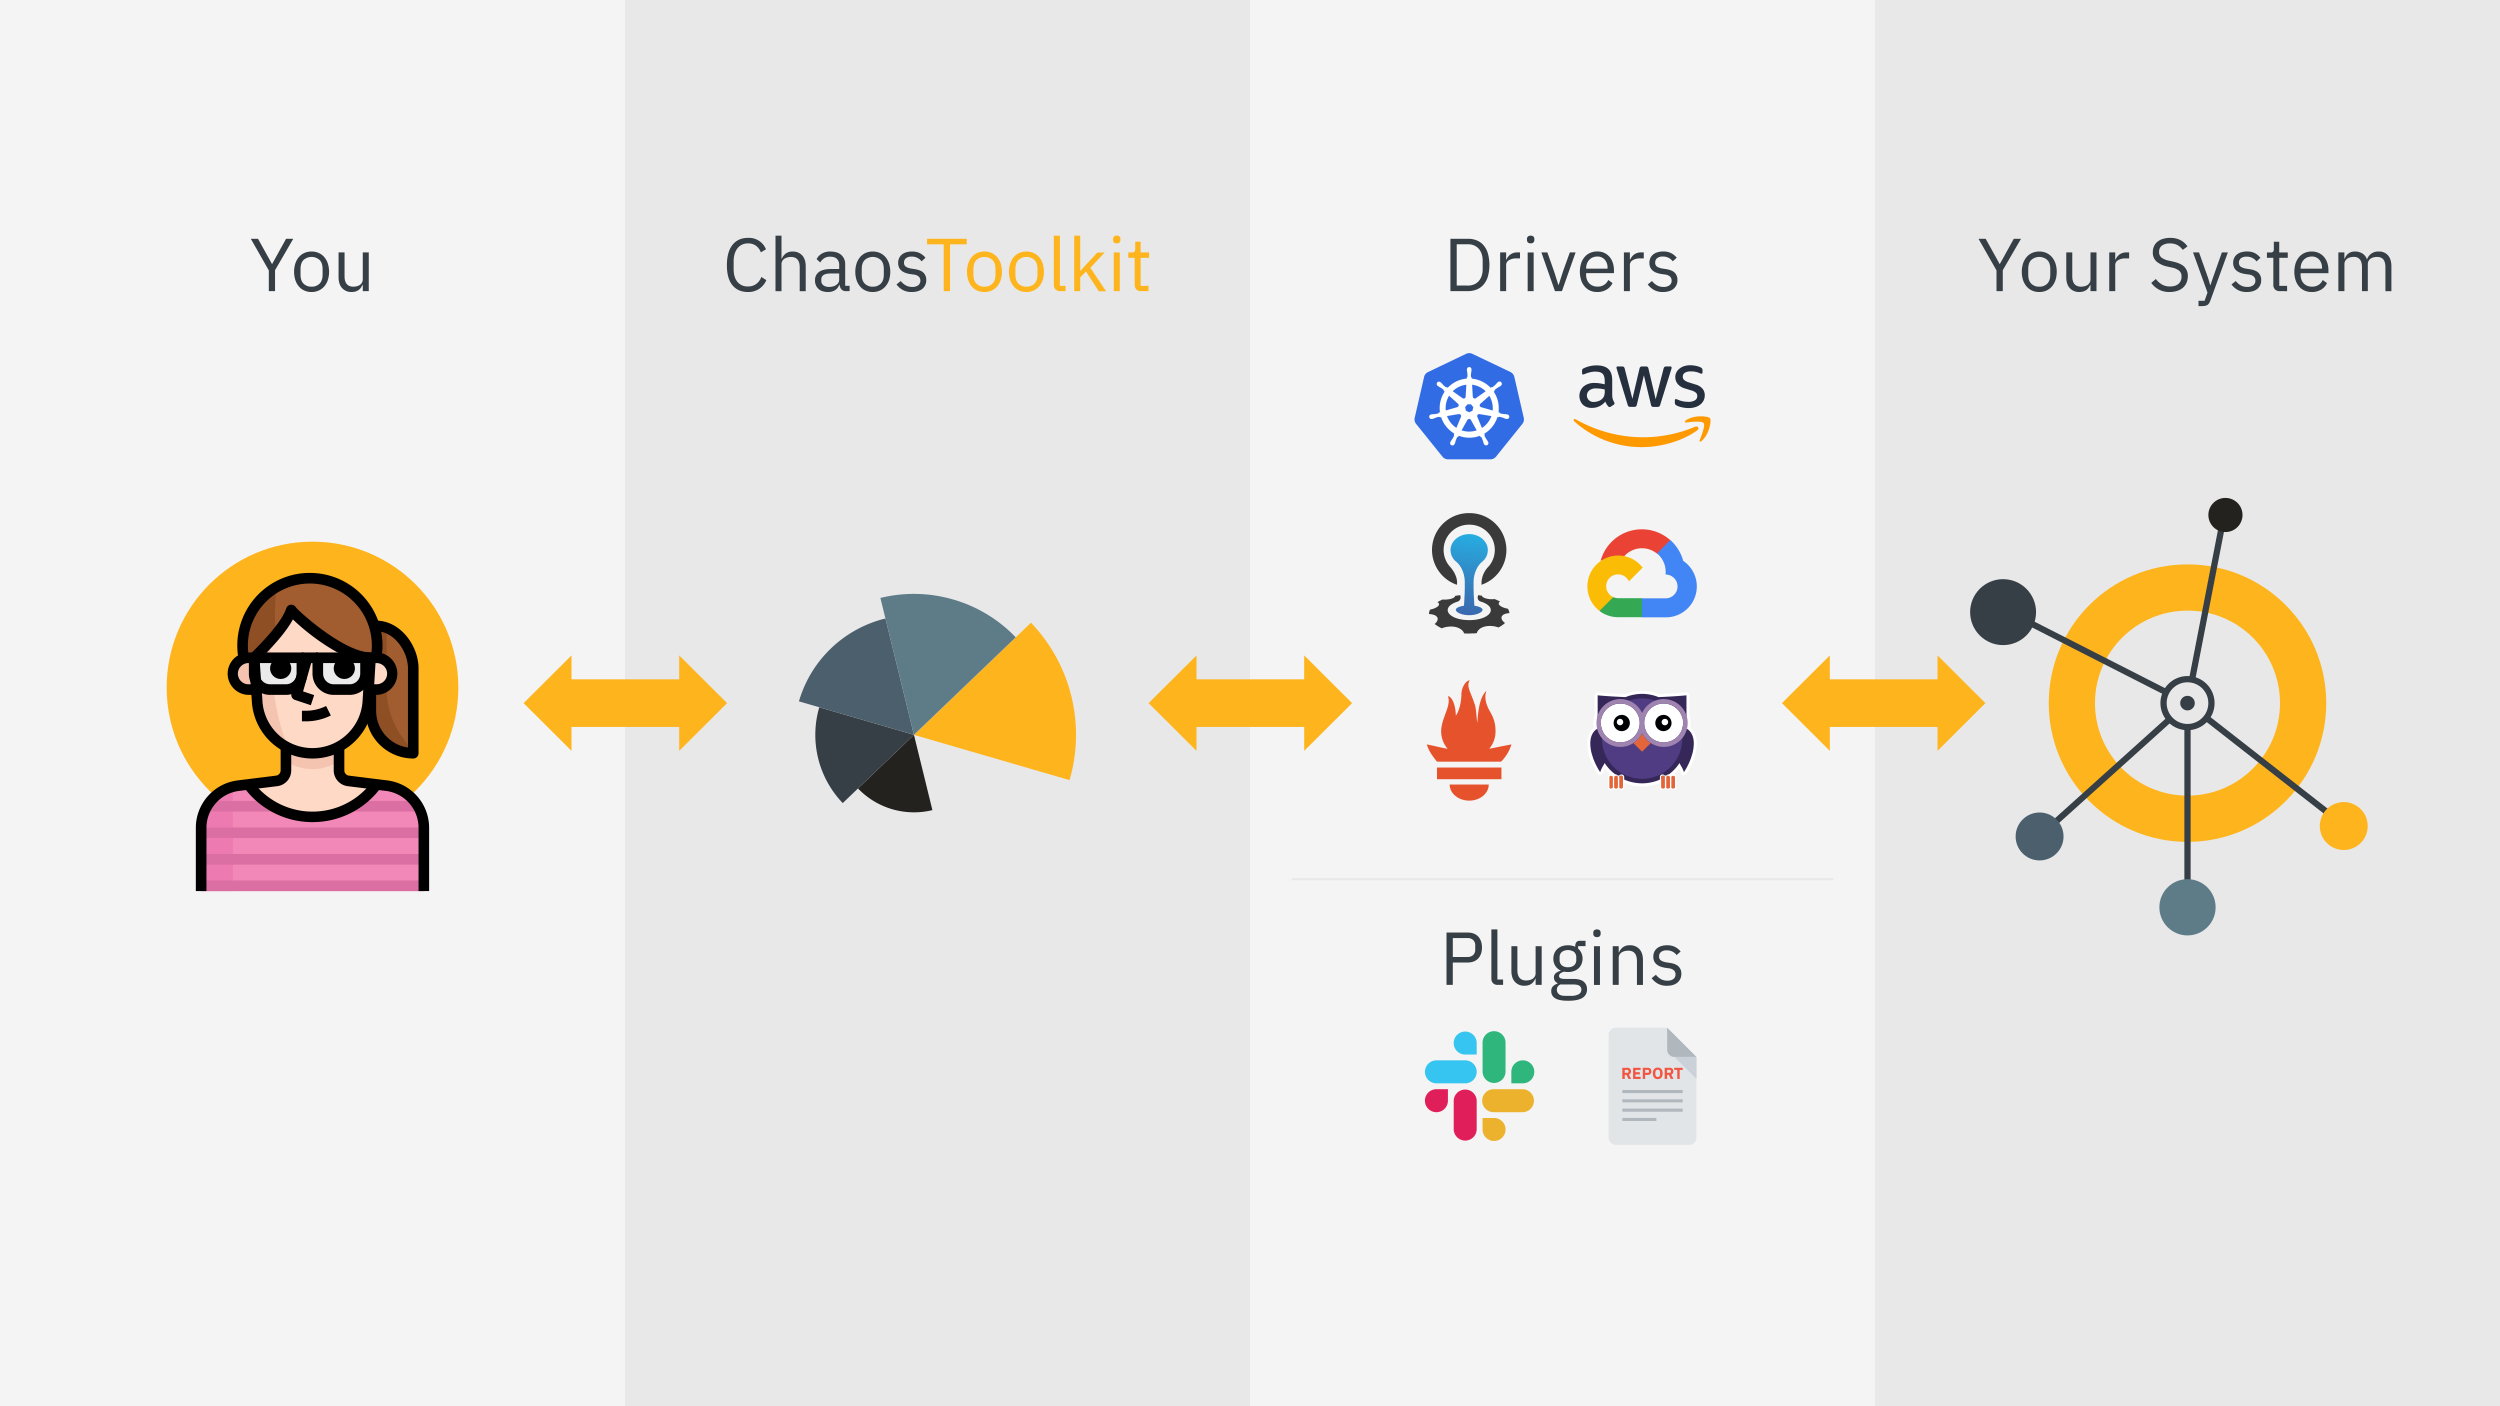 <svg id="Calque_1" data-name="Calque 1" xmlns="http://www.w3.org/2000/svg" viewBox="0 0 1920 1080"><rect x="0" y="0" width="1920" height="1080" fill="#333333" stroke="none"/><defs><linearGradient id="linear-gradient" x1="434.74" y1="912.75" x2="438.7" y2="912.75" gradientTransform="matrix(-23.3 0 0 23.3 11302.75 -20829.7)" gradientUnits="userSpaceOnUse"><stop offset="0" stop-color="#4ab4e4"/><stop offset=".04" stop-color="#43b3e4"/><stop offset=".11" stop-color="#2fb1e3"/><stop offset=".13" stop-color="#26b0e3"/><stop offset=".48" stop-color="#3189c6"/><stop offset=".81" stop-color="#3a69af"/><stop offset="1" stop-color="#3d5da6"/></linearGradient><clipPath id="clip-path"><path d="M1114 422.45a11.53 11.53 0 004.49 9.06c3.45 2.81 6.28 8.51 6.45 14.72.18 6.89-.29 14.87-.58 18.93-3.69.52-6.29 1.76-6.29 3.19 0 1.92 4.6 4.13 10.27 4.13s10.26-2.21 10.26-4.13c0-1.43-2.59-2.67-6.29-3.19-.29-4.06-.76-12-.58-18.93.17-6.21 3-11.91 6.45-14.72a11.5 11.5 0 004.49-9.06c-.06-6.8-6.48-12.27-14.33-12.27s-14.34 5.47-14.34 12.27" fill="none"/></clipPath><style>.cls-10{fill:none}.cls-2{fill:#f4f4f4}.cls-3{fill:#e8e8e8}.cls-4{fill:#feb41c}.cls-5{fill:#5e7c88}.cls-6{fill:#4b5f6d}.cls-7{fill:#363f45}.cls-8{fill:#24221f}.cls-10{stroke-miterlimit:10;stroke:#363f45;stroke-width:4.8px}.cls-13{fill:#db6ea2}.cls-14{fill:#a15d30}.cls-15{fill:#8f4f24}.cls-16{fill:#fedac6}.cls-17{fill:#f5c4b0}.cls-18{fill:#ebebeb}.cls-26{fill:#fff}.cls-23{fill:#3a3a3a}.cls-27{fill:#362759}.cls-29{fill:#e36539}.cls-30{fill:#000105}.cls-32{fill:#e6522c}.cls-38{fill:#e01e5a}.cls-39{fill:#36c5f0}.cls-40{fill:#2eb67d}.cls-41{fill:#ecb22e}.cls-43{fill:#b0b7bd}.cls-45{fill:#f15642}</style></defs><path class="cls-2" d="M0 0h480v1080H0z"/><path class="cls-3" d="M480 0h480v1080H480zM1440 0h480v1080h-480z"/><path class="cls-2" d="M960 0h480v1080H960z"/><path class="cls-4" d="M791.79 478.24a124.39 124.39 0 0129.62 120.88l-119.49-34.76z"/><path class="cls-5" d="M732.15 460.45a107.69 107.69 0 0147.92 29l-78.15 74.89-25.78-105.11a107.77 107.77 0 0156.01 1.22z"/><path class="cls-6" d="M680 475l21.9 89.35-88.32-25.7A91.91 91.91 0 01680 475z"/><path class="cls-7" d="M629.19 543.19l72.73 21.17-54.69 52.4a75.65 75.65 0 01-18.04-73.57z"/><path class="cls-8" d="M701.92 564.36l14.17 57.81a59.6 59.6 0 01-57.15-16.63z"/><circle class="cls-4" cx="240" cy="528" r="112"/><circle cx="1680" cy="540" r="88.8" stroke-miterlimit="10" stroke="#feb41c" stroke-width="35.52" fill="none"/><circle class="cls-10" cx="1680" cy="540" r="18.4"/><circle class="cls-7" cx="1680" cy="540" r="5.6"/><path class="cls-10" d="M1680 559.2V676M1695.13 551.82l92.04 71.91M1683.66 521.15l22.29-114.65M1665.73 552.85l-86.8 78.15M1662.89 531.28l-104.07-53.02"/><circle class="cls-4" cx="1800" cy="634.4" r="18.4"/><circle class="cls-5" cx="1680" cy="696.8" r="21.6"/><circle class="cls-6" cx="1566.4" cy="642.4" r="18.4"/><circle class="cls-7" cx="1538.37" cy="470.12" r="25.32"/><circle class="cls-8" cx="1709.14" cy="395.51" r="13.11"/><path class="cls-4" d="M1524.8 540l-36.78-36.65v18.39h-82.7v-18.39L1368.54 540l36.78 36.65v-18.39h82.7v18.39L1524.8 540zM1038.4 540l-36.78-36.65v18.39h-82.7v-18.39L882.14 540l36.78 36.65v-18.39h82.7v18.39L1038.4 540zM558.4 540l-36.78-36.65v18.39h-82.7v-18.39L402.14 540l36.78 36.65v-18.39h82.7v18.39L558.4 540z"/><path class="cls-7" d="M574.45 224.27q-7.66 0-11.93-5.21t-4.26-15.35q0-10.14 4.26-15.58t11.93-5.44a14.05 14.05 0 0113.82 8.75l-3.92 2.36a11.13 11.13 0 00-3.68-5 10 10 0 00-6.22-1.87 10.5 10.5 0 00-4.64 1 9.68 9.68 0 00-3.46 2.8 13.18 13.18 0 00-2.16 4.34 19.62 19.62 0 00-.75 5.63v6q0 6.24 2.88 9.76a9.88 9.88 0 008.13 3.53 10.27 10.27 0 006.45-2 11.44 11.44 0 003.8-5.27l3.86 2.42a15.47 15.47 0 01-5.47 6.68 15 15 0 01-8.64 2.45zM595.58 181h4.61v17.68h.23a9.75 9.75 0 013.08-4 8.73 8.73 0 015.33-1.48 9.36 9.36 0 017.29 3c1.78 2 2.68 4.78 2.68 8.39v19.06h-4.61v-18.3q0-8-6.74-8a10.42 10.42 0 00-2.68.34 8.08 8.08 0 00-2.33 1 5.2 5.2 0 00-1.64 1.76 5 5 0 00-.61 2.52v20.66h-4.61zM649.9 223.58a4.51 4.51 0 01-3.71-1.38 6.94 6.94 0 01-1.42-3.46h-.28a7.69 7.69 0 01-3.23 4.15 10 10 0 01-5.36 1.38c-3.14 0-5.59-.8-7.34-2.42a8.48 8.48 0 01-2.62-6.56 7.49 7.49 0 013.08-6.45c2.06-1.5 5.25-2.25 9.59-2.25h5.88v-2.94a6.45 6.45 0 00-1.73-4.84q-1.72-1.67-5.3-1.67a8 8 0 00-4.52 1.21 10 10 0 00-3 3.23l-2.79-2.58a10.44 10.44 0 013.86-4.12 12.15 12.15 0 016.68-1.7q5.41 0 8.41 2.64a9.29 9.29 0 013 7.36v16.32h3.4v4.09zm-13.25-3.22a11.64 11.64 0 003.17-.41 7.78 7.78 0 002.48-1.15 5.6 5.6 0 001.61-1.73 4.15 4.15 0 00.58-2.13V210h-6.11q-4 0-5.79 1.16a3.72 3.72 0 00-1.81 3.34v1.21a4 4 0 001.58 3.4 7 7 0 004.29 1.25zM670.29 224.27a13.36 13.36 0 01-5.47-1.09 11.83 11.83 0 01-4.23-3.14 14.59 14.59 0 01-2.74-4.9 21.42 21.42 0 010-12.81 14.64 14.64 0 012.74-4.93 11.83 11.83 0 014.23-3.14 13.36 13.36 0 015.47-1.09 13.15 13.15 0 015.44 1.09 12.13 12.13 0 014.27 3.14 14.51 14.51 0 012.76 4.93 21.42 21.42 0 010 12.81A14.46 14.46 0 01680 220a12.13 12.13 0 01-4.24 3.14 13.15 13.15 0 01-5.47 1.13zm0-4.09a8.37 8.37 0 006.11-2.3q2.36-2.31 2.36-7v-4.26q0-4.72-2.36-7a9.25 9.25 0 00-12.21 0q-2.37 2.31-2.37 7v4.26q0 4.72 2.37 7a8.33 8.33 0 006.1 2.3zM700.24 224.27a14 14 0 01-6.94-1.58 15.92 15.92 0 01-4.81-4.24l3.29-2.64a12.78 12.78 0 003.86 3.36 10 10 0 005 1.19 7.38 7.38 0 004.58-1.27 4.61 4.61 0 00.52-6.54 6.93 6.93 0 00-4.06-1.7l-2.37-.34a19.78 19.78 0 01-3.8-.9 10.48 10.48 0 01-3-1.61 6.87 6.87 0 01-2-2.51 8.12 8.12 0 01-.72-3.57 8.57 8.57 0 01.81-3.83 7.78 7.78 0 012.22-2.73 9.55 9.55 0 013.37-1.64 15.29 15.29 0 014.2-.55 13.06 13.06 0 016.08 1.27 13.54 13.54 0 014.29 3.51l-3 2.76a9.13 9.13 0 00-7.66-3.63 6.62 6.62 0 00-4.35 1.24 4.18 4.18 0 00-1.47 3.37 3.53 3.53 0 001.47 3.17 11.07 11.07 0 004.23 1.44l2.3.35q5 .75 7 2.85a7.5 7.5 0 012.08 5.5 8.42 8.42 0 01-2.94 6.8q-3.05 2.47-8.18 2.47z"/><path class="cls-4" d="M729.62 187.64v35.94h-4.84v-35.94H712v-4.26h30.42v4.26zM756.06 224.27a13.36 13.36 0 01-5.47-1.09 11.87 11.87 0 01-4.24-3.14 14.75 14.75 0 01-2.73-4.9 21.42 21.42 0 010-12.81 14.8 14.8 0 012.73-4.93 11.87 11.87 0 014.24-3.14 13.36 13.36 0 015.47-1.09 13.15 13.15 0 015.44 1.09 12.22 12.22 0 014.24 3.14 14.51 14.51 0 012.76 4.93 21.42 21.42 0 010 12.81 14.46 14.46 0 01-2.76 4.9 12.22 12.22 0 01-4.24 3.14 13.15 13.15 0 01-5.44 1.09zm0-4.09a8.35 8.35 0 006.1-2.3q2.37-2.31 2.37-7v-4.26q0-4.72-2.37-7a9.25 9.25 0 00-12.21 0q-2.36 2.31-2.36 7v4.26q0 4.72 2.36 7a8.37 8.37 0 006.11 2.3zM788.31 224.27a13.39 13.39 0 01-5.47-1.09 11.83 11.83 0 01-4.23-3.14 14.94 14.94 0 01-2.74-4.9 21.42 21.42 0 010-12.81 15 15 0 012.74-4.93 11.83 11.83 0 014.23-3.14 13.39 13.39 0 015.47-1.09 13.2 13.2 0 015.45 1.09 12.19 12.19 0 014.24 3.14 14.7 14.7 0 012.77 4.93 21.42 21.42 0 010 12.81A14.65 14.65 0 01798 220a12.19 12.19 0 01-4.23 3.14 13.2 13.2 0 01-5.46 1.13zm0-4.09a8.35 8.35 0 006.11-2.3q2.36-2.31 2.36-7v-4.26q0-4.72-2.36-7a9.25 9.25 0 00-12.21 0c-1.58 1.54-2.36 3.88-2.36 7v4.26c0 3.15.78 5.49 2.36 7a8.35 8.35 0 006.1 2.3zM814.23 223.58a4.7 4.7 0 01-3.65-1.35 4.87 4.87 0 01-1.24-3.43V181H814v38.53h4.37v4.09zM825 181h4.6v27h.23l4.55-5.07 8.41-9h5.59l-11 11.75 12.1 18h-5.58l-9.85-15.15-4.44 4.47v10.6H825zM857.66 186.89a2.84 2.84 0 01-2.16-.72 2.65 2.65 0 01-.66-1.87v-.75a2.65 2.65 0 01.66-1.87 2.84 2.84 0 012.16-.72 2.81 2.81 0 012.16.72 2.62 2.62 0 01.67 1.87v.75a2.62 2.62 0 01-.67 1.87 2.81 2.81 0 01-2.16.72zm-2.3 7H860v29.72h-4.61zM876.33 223.58a4.71 4.71 0 01-3.66-1.35 5 5 0 01-1.24-3.53V198h-4.9v-4.09h2.77a2.66 2.66 0 002-.61 3.09 3.09 0 00.55-2.1v-5.53H876v8.24h6.51V198H876v21.54h6.05v4.09z"/><path class="cls-7" d="M206.45 223.58v-15.9l-13.83-24.3h5.53l10.72 19.35h.13l10.71-19.35h5.53l-14 24.13v16.07zM239.28 224.27a13.36 13.36 0 01-5.47-1.09 12 12 0 01-4.24-3.14 14.75 14.75 0 01-2.73-4.9 21.42 21.42 0 010-12.81 14.8 14.8 0 012.73-4.93 12 12 0 014.24-3.14 13.36 13.36 0 015.47-1.09 13.15 13.15 0 015.44 1.09 12.22 12.22 0 014.28 3.14 14.51 14.51 0 012.76 4.93 21.42 21.42 0 010 12.81A14.46 14.46 0 01249 220a12.22 12.22 0 01-4.24 3.14 13.15 13.15 0 01-5.48 1.13zm0-4.09a8.37 8.37 0 006.11-2.3q2.36-2.31 2.36-7v-4.26q0-4.72-2.36-7a9.27 9.27 0 00-12.22 0q-2.35 2.31-2.36 7v4.26q0 4.72 2.36 7a8.37 8.37 0 006.11 2.3zM278.62 218.8h-.23a14.43 14.43 0 01-1.12 2 7.43 7.43 0 01-1.64 1.77 7.92 7.92 0 01-2.37 1.23 10.39 10.39 0 01-3.22.45 9.46 9.46 0 01-7.32-3q-2.7-3-2.7-8.38v-19.01h4.6v18.3q0 8 6.8 8a10.42 10.42 0 002.68-.34 7.43 7.43 0 002.3-1A5.36 5.36 0 00278 217a5.17 5.17 0 00.6-2.57v-20.57h4.61v29.72h-4.61zM1113.92 183.38h13.48a17.63 17.63 0 016.79 1.26 13.82 13.82 0 015.22 3.78 17.17 17.17 0 013.31 6.27 34.13 34.13 0 010 17.57 17.13 17.13 0 01-3.31 6.28 13.69 13.69 0 01-5.22 3.77 17.44 17.44 0 01-6.79 1.27h-13.48zm13.48 35.94a12 12 0 004.55-.84 9.8 9.8 0 003.57-2.44 11.36 11.36 0 002.33-3.95 15.69 15.69 0 00.84-5.33v-6.56a15.65 15.65 0 00-.84-5.33 11.36 11.36 0 00-2.33-4 10 10 0 00-3.57-2.45 12.23 12.23 0 00-4.55-.83h-8.64v31.68zM1152.11 223.58v-29.72h4.6v5.47h.29a9 9 0 012.88-3.8 8.89 8.89 0 015.7-1.67h1.79v4.61h-2.71a10.4 10.4 0 00-5.84 1.41 4.17 4.17 0 00-2.11 3.54v20.16zM1175.55 186.89a2.81 2.81 0 01-2.16-.72 2.65 2.65 0 01-.66-1.87v-.75a2.65 2.65 0 01.66-1.87 3.6 3.6 0 014.32 0 2.65 2.65 0 01.66 1.87v.75a2.65 2.65 0 01-.66 1.87 2.81 2.81 0 01-2.16.72zm-2.3 7h4.6v29.72h-4.6zM1194.21 223.58l-10.42-29.72h4.6l5.19 14.74 3.22 10.14h.29l3.23-10.14 5.3-14.74h4.43l-10.48 29.72zM1226.7 224.27a13.3 13.3 0 01-5.5-1.09 11.85 11.85 0 01-4.2-3.18 14.35 14.35 0 01-2.7-4.9 21.85 21.85 0 010-12.81 14.4 14.4 0 012.7-4.93 11.85 11.85 0 014.21-3.14 13.3 13.3 0 015.5-1.09 12.57 12.57 0 015.35 1.09 12 12 0 014 3 13.58 13.58 0 012.56 4.57 17.85 17.85 0 01.89 5.79v2.18h-21.37v1.39a10.24 10.24 0 00.61 3.54 8.42 8.42 0 001.73 2.85 7.78 7.78 0 002.76 1.9 9.53 9.53 0 003.72.69 9 9 0 004.92-1.32 8.71 8.71 0 003.26-3.8l3.28 2.37a11.52 11.52 0 01-4.49 5 13.62 13.62 0 01-7.23 1.89zm0-27.24a8.78 8.78 0 00-3.46.66 7.87 7.87 0 00-2.68 1.86 8.77 8.77 0 00-1.75 2.83 9.66 9.66 0 00-.64 3.58v.4h16.42v-.63a9.07 9.07 0 00-2.16-6.33 7.38 7.38 0 00-5.73-2.4zM1247.15 223.58v-29.72h4.6v5.47h.29a9 9 0 012.88-3.8 8.87 8.87 0 015.7-1.67h1.79v4.61h-2.71a10.4 10.4 0 00-5.84 1.41 4.15 4.15 0 00-2.11 3.54v20.16zM1277.21 224.27a14 14 0 01-6.94-1.58 15.92 15.92 0 01-4.81-4.24l3.29-2.64a12.87 12.87 0 003.85 3.36 10.06 10.06 0 005 1.19 7.38 7.38 0 004.58-1.27 4.27 4.27 0 001.64-3.57 4.32 4.32 0 00-1.12-3 6.94 6.94 0 00-4.07-1.7l-2.36-.34a19.78 19.78 0 01-3.8-.9 10.48 10.48 0 01-3-1.61 6.87 6.87 0 01-2-2.51 8.12 8.12 0 01-.72-3.57 8.57 8.57 0 01.81-3.83 7.67 7.67 0 012.22-2.73 9.55 9.55 0 013.37-1.64 15.29 15.29 0 014.2-.55 13.09 13.09 0 016.08 1.27 13.54 13.54 0 014.29 3.51l-3.05 2.76a9.13 9.13 0 00-7.67-3.63 6.59 6.59 0 00-4.34 1.24 4.18 4.18 0 00-1.47 3.37 3.53 3.53 0 001.47 3.17 11 11 0 004.23 1.44l2.3.35q5 .75 7 2.85a7.49 7.49 0 012.07 5.5 8.41 8.41 0 01-2.93 6.8q-2.99 2.5-8.12 2.5zM1110.92 756.38v-40.2h16c3.6 0 6.38 1 8.32 3.08s2.91 4.86 2.91 8.44-1 6.38-2.91 8.43-4.72 3.09-8.32 3.09h-11.18v17.16zm4.84-21.43h11.18a6.23 6.23 0 004.46-1.49 5.58 5.58 0 001.58-4.27v-3a5.57 5.57 0 00-1.58-4.26 6.23 6.23 0 00-4.46-1.5h-11.18zM1150.26 756.38a4.7 4.7 0 01-3.65-1.35 4.89 4.89 0 01-1.24-3.43v-37.84h4.63v38.53h4.37v4.09zM1179.35 751.6h-.23a14.43 14.43 0 01-1.12 2 7.43 7.43 0 01-1.64 1.77 8 8 0 01-2.36 1.23 10.5 10.5 0 01-3.23.45 9.46 9.46 0 01-7.32-3q-2.7-3-2.7-8.39v-19h4.6V745q0 8 6.8 8a10.36 10.36 0 002.68-.34 7.43 7.43 0 002.3-1 5.25 5.25 0 001.62-1.76 5.19 5.19 0 00.6-2.57v-20.67h4.65v29.72h-4.61zM1218.81 759.69a7.3 7.3 0 01-3.6 6.75q-3.6 2.14-10.8 2.15-7 0-10-1.9a6 6 0 01-3.05-5.4 5.26 5.26 0 011.27-3.77 7.44 7.44 0 013.46-2v-.63a4.27 4.27 0 01-2.65-4.13 4.14 4.14 0 011.44-3.41 9.34 9.34 0 013.68-1.75v-.23a9.67 9.67 0 01-4.12-3.64 10.19 10.19 0 01-1.46-5.49 10.53 10.53 0 01.8-4.16 9.32 9.32 0 012.28-3.26 10.32 10.32 0 013.51-2.11 14.38 14.38 0 0110.22.4v-.52a4.88 4.88 0 01.81-2.89 3 3 0 012.65-1.14h4.44v4.09H1212v1.91a9.77 9.77 0 012.51 3.32 10.36 10.36 0 01.89 4.36 10.53 10.53 0 01-.81 4.16 9.29 9.29 0 01-2.27 3.26 10.26 10.26 0 01-3.54 2.11 13.51 13.51 0 01-4.61.75 14.07 14.07 0 01-2.88-.29 9.89 9.89 0 00-2.71 1.18 2.43 2.43 0 00-1.21 2.16 1.75 1.75 0 001.27 1.79 9.68 9.68 0 003.28.46h6.34q5.52 0 8 2.1a7.11 7.11 0 012.55 5.77zm-4.32.32a3.43 3.43 0 00-1.36-2.85c-.9-.71-2.5-1.07-4.81-1.07h-9.9a4.21 4.21 0 00-2.77 4 4.44 4.44 0 001.47 3.35q1.47 1.38 5 1.38h4.27a12.21 12.21 0 006-1.21 3.93 3.93 0 002.1-3.61zm-10.31-17.17a7.14 7.14 0 004.66-1.41 5.31 5.31 0 001.73-4.37v-1.62a5.31 5.31 0 00-1.73-4.37 8.37 8.37 0 00-9.33 0 5.34 5.34 0 00-1.73 4.37v1.62a5.34 5.34 0 001.73 4.37 7.17 7.17 0 004.67 1.41zM1226.47 719.69a2.81 2.81 0 01-2.16-.72 2.65 2.65 0 01-.66-1.87v-.75a2.65 2.65 0 01.66-1.87 3.6 3.6 0 014.32 0 2.65 2.65 0 01.66 1.87v.75a2.65 2.65 0 01-.66 1.87 2.81 2.81 0 01-2.16.72zm-2.3 7h4.6v29.72h-4.6zM1238.57 756.38v-29.72h4.6v4.78h.23a9.69 9.69 0 013.09-4 8.66 8.66 0 015.32-1.48 9.36 9.36 0 017.29 3c1.78 2 2.68 4.78 2.68 8.39v19.06h-4.61v-18.3q0-8-6.74-8a10.42 10.42 0 00-2.68.34 8.08 8.08 0 00-2.33 1 5.2 5.2 0 00-1.64 1.76 5.07 5.07 0 00-.61 2.51v20.67zM1280.21 757.07a14 14 0 01-6.94-1.58 15.8 15.8 0 01-4.81-4.24l3.28-2.65a12.8 12.8 0 003.86 3.37 10 10 0 005 1.19 7.35 7.35 0 004.57-1.27 4.59 4.59 0 00.52-6.54 6.9 6.9 0 00-4.06-1.7l-2.36-.34a19.78 19.78 0 01-3.8-.9 10.48 10.48 0 01-3-1.61 6.87 6.87 0 01-2-2.51 8.12 8.12 0 01-.72-3.57 8.57 8.57 0 01.81-3.83 7.65 7.65 0 012.21-2.73 9.63 9.63 0 013.37-1.64 15.41 15.41 0 014.21-.55 13 13 0 016.07 1.27 13.47 13.47 0 014.3 3.51l-3.06 2.76a9.12 9.12 0 00-2.88-2.5 9.24 9.24 0 00-4.78-1.13 6.64 6.64 0 00-4.35 1.24 4.18 4.18 0 00-1.47 3.37 3.53 3.53 0 001.47 3.17 11.06 11.06 0 004.24 1.44l2.3.35q5 .75 7 2.85a7.49 7.49 0 012.07 5.5 8.43 8.43 0 01-2.94 6.8q-2.98 2.48-8.11 2.47zM1533.32 223.58v-15.9l-13.82-24.3h5.5l10.71 19.35h.18l10.71-19.35h5.53l-14 24.13v16.07zM1566.16 224.27a13.41 13.41 0 01-5.48-1.09 11.83 11.83 0 01-4.23-3.14 14.94 14.94 0 01-2.74-4.9 21.42 21.42 0 010-12.81 15 15 0 012.74-4.93 11.83 11.83 0 014.23-3.14 13.41 13.41 0 015.48-1.09 13.18 13.18 0 015.44 1.09 12.19 12.19 0 014.23 3.14 14.7 14.7 0 012.77 4.93 21.42 21.42 0 010 12.81 14.65 14.65 0 01-2.77 4.9 12.19 12.19 0 01-4.23 3.14 13.18 13.18 0 01-5.44 1.09zm0-4.09a8.35 8.35 0 006.1-2.3q2.35-2.31 2.36-7v-4.26q0-4.72-2.36-7a9.25 9.25 0 00-12.21 0c-1.58 1.54-2.36 3.88-2.36 7v4.26c0 3.15.78 5.49 2.36 7a8.35 8.35 0 006.11 2.3zM1605.5 218.8h-.23a14.51 14.51 0 01-1.13 2 7.43 7.43 0 01-1.64 1.77 7.86 7.86 0 01-2.36 1.23 10.46 10.46 0 01-3.23.45 9.42 9.42 0 01-7.31-3q-2.71-3-2.71-8.38v-19.01h4.61v18.3q0 8 6.8 8a10.29 10.29 0 002.67-.34 7.38 7.38 0 002.31-1 5.22 5.22 0 001.61-1.76 5.17 5.17 0 00.61-2.57v-20.63h4.6v29.72h-4.6zM1619.9 223.58v-29.72h4.6v5.47h.29a9 9 0 012.88-3.8 8.87 8.87 0 015.7-1.67h1.79v4.61h-2.71a10.4 10.4 0 00-5.84 1.41 4.15 4.15 0 00-2.11 3.54v20.16zM1666.38 224.27a17.26 17.26 0 01-8.35-1.87 17.76 17.76 0 01-5.88-5.15l3.57-3a15.67 15.67 0 004.73 4.29 12.14 12.14 0 006.1 1.47q4.32 0 6.6-2.07a7.16 7.16 0 002.27-5.53 5.68 5.68 0 00-1.73-4.44 13 13 0 00-5.7-2.48l-3.28-.74a19.22 19.22 0 01-8.44-3.83 9.13 9.13 0 01-2.91-7.23 11 11 0 011-4.73 9.36 9.36 0 012.74-3.45 12.36 12.36 0 014.2-2.1 19 19 0 015.39-.72 16.82 16.82 0 017.8 1.67 15 15 0 015.5 4.89l-3.63 2.65a12.66 12.66 0 00-4-3.63 11.88 11.88 0 00-5.87-1.32 10 10 0 00-6.08 1.64 5.73 5.73 0 00-2.22 4.92 5.19 5.19 0 001.87 4.35 14.54 14.54 0 005.68 2.34l3.28.74c4 .89 6.82 2.23 8.58 4a9.82 9.82 0 012.65 7.2 12.82 12.82 0 01-1 5 10.23 10.23 0 01-2.73 3.8 12.72 12.72 0 01-4.35 2.42 18.25 18.25 0 01-5.79.91zM1706.41 193.86h4.59l-13.31 36.63a16.27 16.27 0 01-1 2.22 4.25 4.25 0 01-1.27 1.41 4.89 4.89 0 01-1.87.75 14.16 14.16 0 01-2.74.23h-2.36V231h4.67l2.24-6.32-11.11-30.83h4.6l7.15 20.18 1.38 4.83h.29l1.61-4.83zM1725.53 224.27a14 14 0 01-6.94-1.58 15.8 15.8 0 01-4.81-4.24l3.28-2.64a13 13 0 003.86 3.36 10.06 10.06 0 005 1.19 7.38 7.38 0 004.58-1.27 4.27 4.27 0 001.64-3.57 4.32 4.32 0 00-1.12-3 6.94 6.94 0 00-4.07-1.7l-2.36-.34a19.78 19.78 0 01-3.8-.9 10.48 10.48 0 01-3-1.61 6.87 6.87 0 01-2-2.51 8.12 8.12 0 01-.72-3.57 8.57 8.57 0 01.81-3.83 7.57 7.57 0 012.22-2.73 9.58 9.58 0 013.36-1.64 15.41 15.41 0 014.21-.55 13.09 13.09 0 016.08 1.27A13.54 13.54 0 011736 198l-3 2.76a9.17 9.17 0 00-7.67-3.63 6.59 6.59 0 00-4.34 1.24 4.18 4.18 0 00-1.47 3.37 3.53 3.53 0 001.47 3.17 11 11 0 004.23 1.44l2.3.35q5 .75 7 2.85a7.49 7.49 0 012.07 5.5 8.44 8.44 0 01-2.93 6.8q-3 2.42-8.13 2.42zM1750.82 223.58a4.73 4.73 0 01-3.66-1.35 5 5 0 01-1.24-3.53V198H1741v-4.09h2.76a2.7 2.7 0 002-.61 3.15 3.15 0 00.54-2.1v-5.53h4.15v8.24h6.55V198h-6.51v21.54h6v4.09zM1775.41 224.27a13.34 13.34 0 01-5.5-1.09 11.9 11.9 0 01-4.2-3.14 14.37 14.37 0 01-2.71-4.9 22.07 22.07 0 010-12.81 14.42 14.42 0 012.71-4.93 11.9 11.9 0 014.2-3.14 13.34 13.34 0 015.5-1.09 12.58 12.58 0 015.36 1.09 11.91 11.91 0 014 3 13.43 13.43 0 012.57 4.57 18.12 18.12 0 01.89 5.79v2.18h-21.37v1.39a10.24 10.24 0 00.6 3.54 8.58 8.58 0 001.73 2.85 7.82 7.82 0 002.77 1.9 9.47 9.47 0 003.71.69 9.11 9.11 0 004.93-1.32 8.69 8.69 0 003.25-3.8l3.28 2.37a11.46 11.46 0 01-4.49 5 13.58 13.58 0 01-7.23 1.85zm0-27.24a8.77 8.77 0 00-3.45.66 7.78 7.78 0 00-2.68 1.86 8.79 8.79 0 00-1.76 2.83 9.86 9.86 0 00-.63 3.58v.4h16.42v-.63a9.12 9.12 0 00-2.16-6.33 7.4 7.4 0 00-5.74-2.4zM1795.86 223.58v-29.72h4.61v4.78h.23a16.3 16.3 0 011.18-2.14 7.15 7.15 0 013.83-2.9 9.27 9.27 0 013-.43 10.72 10.72 0 015.41 1.4 8.46 8.46 0 013.69 4.59h.11a9.12 9.12 0 013-4.19 9.25 9.25 0 016-1.8 8.92 8.92 0 017.11 3q2.57 3 2.56 8.39v19.06H1832v-18.3c0-2.65-.51-4.65-1.55-6s-2.69-2-5-2a9.65 9.65 0 00-2.62.34 7.32 7.32 0 00-2.22 1 5.17 5.17 0 00-1.56 1.76 5.29 5.29 0 00-.57 2.52v20.66H1814v-18.3q0-4-1.56-6a5.7 5.7 0 00-4.84-2 10 10 0 00-2.64.34 7.27 7.27 0 00-2.25 1 5.48 5.48 0 00-1.59 1.76 5.08 5.08 0 00-.6 2.52v20.66z"/><path d="M297 603.4l-7.78-.94-.37.45a61.09 61.09 0 01-97.74 0l-.37-.45-7.74.94a32.59 32.59 0 00-28.51 32.34v48.62h171v-48.62A32.59 32.59 0 00297 603.4z" fill="#f288b7"/><path d="M178.91 604.21a32.59 32.59 0 00-24.44 31.53v48.62h24.44z" fill="#ed7bb2"/><path class="cls-13" d="M154.47 676.22h171.05v8.15H154.47zM154.47 655.86h171.05v8.15H154.47zM154.47 635.49h171.05v8.15H154.47zM156.83 615.13h164.62v8.15H156.83z"/><path class="cls-14" d="M288.87 480.73v24.43l-4.07 24.44v16.29a32.58 32.58 0 0032.58 32.58v-65.16c0-15.19-12.22-32.58-28.51-32.58z"/><path class="cls-15" d="M309.24 566.5A62.84 62.84 0 01297 529.6v-47.37a23.9 23.9 0 00-8.15-1.5v24.43l-4.05 24.44v16.29a32.58 32.58 0 0032.58 32.58V578z"/><path class="cls-16" d="M288.87 602.91l.33-.45-21.71-2.73a8.14 8.14 0 01-7.13-8.14V574.4h-40.72v17.23a8.14 8.14 0 01-7.13 8.14l-21.75 2.73.37.41a61.07 61.07 0 0097.74 0z"/><path class="cls-17" d="M260.36 584.58v-14.25h-40.72v14.25a37 37 0 0040.72 0z"/><path class="cls-16" d="M284.8 505.16l-2.24 32.59A42.6 42.6 0 01240 578.47a42.6 42.6 0 01-42.56-40.72l-2.24-32.59s24.44-24.43 28.51-36.65c0 0 36.65 32.58 61.09 36.65z"/><path class="cls-17" d="M195.2 505.16l2.24 32.59a42.51 42.51 0 0024.23 36.65c-11.32-25-13.89-60-14.33-80.64-6.34 6.44-12.14 11.4-12.14 11.4z"/><path class="cls-14" d="M288.87 505.16l.33-2.56a51.68 51.68 0 00-44.39-58.07 50.64 50.64 0 00-6.85-.46 51.7 51.7 0 00-51.69 51.68 50.74 50.74 0 00.46 6.85l.33 2.56h8.14c8.15-8.39 24.84-25.33 28.51-36.65.53 1.87 37.84 36.65 61.09 36.65z"/><path class="cls-17" d="M195.2 529.6h-4.07a12.22 12.22 0 01-12.22-12.22 12.22 12.22 0 0112.22-12.22h4.07"/><path class="cls-18" d="M219.64 529.6h-12.22a12.22 12.22 0 01-12.22-12.22v-12.22h36.65v12.22a12.22 12.22 0 01-12.21 12.22zM268.51 529.6h-12.22a12.22 12.22 0 01-12.22-12.22v-12.22h36.66v12.22a12.22 12.22 0 01-12.22 12.22z"/><path class="cls-16" d="M284.8 529.6h4.07a12.22 12.22 0 0012.22-12.22 12.22 12.22 0 00-12.22-12.22h-4.07"/><path class="cls-15" d="M212.59 450.75a51.62 51.62 0 00-25.86 51.85l.32 2.56h8.15c4.36-4.35 11-11 16.86-18.12a145.47 145.47 0 01.53-36.29z"/><path d="M284.8 509.24c-19.67 0-48.23-22.18-59.84-33.53-6.36 11.82-19.38 24.84-26.88 32.33l-5.76-5.76c7.71-7.71 23.76-23.75 27.52-35.06a3.94 3.94 0 014-2.78 4.07 4.07 0 013.46 2.07c3.13 3.87 37.33 34.58 57.54 34.58z"/><path d="M231.85 501.09h12.22v8.15h-12.22z"/><path d="M292.91 505.68l-8.08-1 .33-2.56a48.33 48.33 0 00.42-6.34A47.66 47.66 0 00238 448.15a47.61 47.61 0 00-47.2 53.91l.33 2.59-8.08 1-.32-2.56a55.76 55.76 0 0147.89-62.63A58.63 58.63 0 01238 440a55.75 55.75 0 0155.76 55.75 56.82 56.82 0 01-.49 7.38z"/><path d="M238.71 541.61l-12.22-4.07a4.08 4.08 0 01-2.62-5L232 504l7.84 2.24-7.07 24.76 8.52 2.84zM288.87 533.67h-4.07v-8.14h4.07a8.15 8.15 0 100-16.29h-4.07v-8.15h4.07a16.29 16.29 0 110 32.58z"/><path d="M240 582.55a46.6 46.6 0 01-46.63-44.62l-2.23-32.49 8.12-.56 2.24 32.58a38.53 38.53 0 0077 .11l2.25-36.73 8.13.5-2.25 36.66A46.58 46.58 0 01240 582.55z"/><path d="M195.2 533.67h-4.07a16.29 16.29 0 010-32.58h4.07v8.15h-4.07a8.15 8.15 0 100 16.29h4.07v8.14zM235 554h-3.11v-8.15H235a34.77 34.77 0 0015.44-3.64l3.64 7.28A42.83 42.83 0 01235 554zM317.38 582.55a36.7 36.7 0 01-36.65-36.66V529.6h8.14v16.29a28.55 28.55 0 0024.44 28.22v-60.8c0-13.18-10.68-28.51-24.44-28.51v-8.15c18.65 0 32.58 19.35 32.58 36.66v65.16a4.07 4.07 0 01-4.07 4.08z"/><path d="M219.64 533.67h-12.22a16.3 16.3 0 01-16.29-16.29v-12.22a4.07 4.07 0 014.07-4.07h36.65a4.08 4.08 0 014.08 4.07v12.22a16.31 16.31 0 01-16.29 16.29zm-20.37-24.43v8.14a8.16 8.16 0 008.15 8.15h12.22a8.16 8.16 0 008.14-8.15v-8.14zM268.51 533.67h-12.22A16.31 16.31 0 01240 517.38v-12.22a4.07 4.07 0 014.07-4.07h36.66a4.07 4.07 0 014.07 4.07v12.22a16.31 16.31 0 01-16.29 16.29zm-20.36-24.43v8.14a8.16 8.16 0 008.14 8.15h12.22a8.16 8.16 0 008.15-8.15v-8.14zM240.08 631.39a65.1 65.1 0 01-52.21-26l6.52-4.88a57 57 0 0079.83 11.4 57.54 57.54 0 0011.4-11.4l6.51 4.88a65.08 65.08 0 01-52 26z"/><path d="M158.55 684.36h-8.15v-48.62a36.71 36.71 0 0132.07-36.38l29.5-3.67a4.08 4.08 0 003.56-4.07V574.4h8.14v17.19A12.2 12.2 0 01213 603.77l-29.49 3.67a28.55 28.55 0 00-24.94 28.3zM329.6 684.36h-8.15v-48.62a28.56 28.56 0 00-24.94-28.3L267 603.78a12.22 12.22 0 01-10.7-12.22V574.4h8.15v17.19a4.07 4.07 0 003.56 4.1l29.48 3.67a36.72 36.72 0 0132.08 36.38v48.62z"/><circle cx="215.56" cy="513.31" r="8.15"/><circle cx="264.44" cy="513.31" r="8.15"/><g id="g3052"><path id="path3055" d="M1128.06 271.21a5.5 5.5 0 00-2.14.54l-29.22 14a5.54 5.54 0 00-3 3.76l-7.21 31.35a5.53 5.53 0 00.76 4.25 5 5 0 00.32.44l20.22 25.15a5.6 5.6 0 004.37 2.08h32.43a5.61 5.61 0 004.37-2.09l20.21-25.14a5.51 5.51 0 001.08-4.69l-7.25-31.4a5.56 5.56 0 00-3-3.76l-29.22-13.95a5.61 5.61 0 00-2.72-.54z" fill="#326ce5"/><path id="path3059" d="M1128.35 281.88a1.85 1.85 0 00-1.75 1.94.09.09 0 000 .05v.45a14.1 14.1 0 00.24 1.66 15.76 15.76 0 01.19 3.17 1.9 1.9 0 01-.56.91v.74a21.89 21.89 0 00-3.17.48 22.43 22.43 0 00-11.42 6.53l-.63-.45a1.39 1.39 0 01-1-.1 15.73 15.73 0 01-2.36-2.13 13 13 0 00-1.15-1.22l-.39-.31a2.08 2.08 0 00-1.22-.46 1.67 1.67 0 00-1.39.62 1.86 1.86 0 00.43 2.58h0l.37.3a15.46 15.46 0 001.45.84 16.69 16.69 0 012.6 1.83 2 2 0 01.35 1l.56.5a22.64 22.64 0 00-3.57 15.78l-.73.21a2.47 2.47 0 01-.75.76 16.74 16.74 0 01-3.14.51 14.27 14.27 0 00-1.68.14 4.35 4.35 0 00-.46.11h0a1.75 1.75 0 10.77 3.4h.06l.46-.1c.59-.16 1-.4 1.57-.6a16.22 16.22 0 013-.9 1.92 1.92 0 011 .36l.76-.14a22.79 22.79 0 0010.09 12.6l-.32.76a1.74 1.74 0 01.15 1 16.31 16.31 0 01-1.58 2.84 14.83 14.83 0 00-.94 1.4c-.07.13-.15.33-.22.47a1.76 1.76 0 103.16 1.5h0c.07-.13.16-.31.22-.44a13.45 13.45 0 00.5-1.61 12.05 12.05 0 011.36-3.14 1.43 1.43 0 01.75-.36l.4-.72a22.55 22.55 0 0013.13.94 22.19 22.19 0 003-.9c.11.2.32.58.38.67a1.41 1.41 0 01.89.54 16.56 16.56 0 011.2 2.94 13.55 13.55 0 00.51 1.61c0 .13.15.31.21.45a1.76 1.76 0 103.17-1.5c-.07-.14-.16-.34-.23-.47a14.66 14.66 0 00-.94-1.39 16.71 16.71 0 01-1.55-2.78 1.38 1.38 0 01.13-1c-.06-.08-.2-.51-.29-.71a22.68 22.68 0 0010.03-12.71l.75.13a1.39 1.39 0 011-.36 15.78 15.78 0 013 .9 16 16 0 001.57.6c.12 0 .31.07.45.1h.06a1.75 1.75 0 10.78-3.4c-.15 0-.37-.1-.51-.12a14.09 14.09 0 00-1.68-.14 16.76 16.76 0 01-3.13-.51 2 2 0 01-.76-.76l-.7-.21a22.75 22.75 0 00-3.65-15.74c.18-.16.53-.46.62-.55a1.39 1.39 0 01.33-1 16.69 16.69 0 012.6-1.83 13.77 13.77 0 001.46-.85l.38-.31a1.76 1.76 0 10-2.18-2.73c-.12.09-.28.21-.39.31a13 13 0 00-1.15 1.22 16.3 16.3 0 01-2.36 2.13 2 2 0 01-1.06.12l-.67.47a22.91 22.91 0 00-14.51-7v-.78a1.36 1.36 0 01-.57-.88 16.53 16.53 0 01.19-3.17 14.1 14.1 0 00.24-1.66v-.5a1.85 1.85 0 00-1.75-1.94zm-2.19 13.56l-.52 9.18h0a1.54 1.54 0 01-1.54 1.48 1.48 1.48 0 01-.9-.3h0l-7.52-5.33a18.09 18.09 0 018.68-4.73c.56-.12 1.18-.22 1.8-.3zm4.38 0a18.18 18.18 0 0110.48 5.05l-7.47 5.3h0a1.53 1.53 0 01-2.11-.28 1.48 1.48 0 01-.34-.9h0zm-17.65 8.48l6.87 6.14v0a1.54 1.54 0 01.2 2.12 1.69 1.69 0 01-.8.53v0l-8.8 2.54a18 18 0 012.53-11.33zm30.87 0a18.35 18.35 0 012.63 11.37l-8.84-2.55v0a1.54 1.54 0 01-.61-2.65v0l6.83-6.11zm-16.82 6.61h2.82l1.74 2.19-.62 2.73-2.53 1.21-2.53-1.22-.63-2.72zm9 7.48a2.19 2.19 0 01.36 0v0l9.11 1.54a18.09 18.09 0 01-7.29 9.16l-3.54-8.54h0a1.55 1.55 0 01.75-2 1.58 1.58 0 01.59-.16zm-15.29 0a1.54 1.54 0 011.39 2.15h0l-3.5 8.46a18.14 18.14 0 01-7.27-9.1l9-1.53h.3zm7.62 3.7a1.72 1.72 0 01.73.16 1.57 1.57 0 01.69.66h0l4.45 8a17.28 17.28 0 01-1.78.49 18.09 18.09 0 01-9.87-.5l4.44-8h0a1.55 1.55 0 011.36-.77z" stroke="#fff" stroke-width=".03" fill="#fff"/></g><path d="M1238.21 303.37a10.8 10.8 0 00.38 3.12 19.23 19.23 0 001.12 2.51 1.49 1.49 0 01.25.8 1.38 1.38 0 01-.67 1.05l-2.2 1.47a1.67 1.67 0 01-.91.32 1.64 1.64 0 01-1-.49 11 11 0 01-1.25-1.65c-.35-.59-.7-1.25-1.09-2.06a12.88 12.88 0 01-10.27 4.82 9.55 9.55 0 01-7-2.51 9.86 9.86 0 01.59-13.91 12.74 12.74 0 018.57-2.73 28.48 28.48 0 013.7.28c1.29.18 2.62.46 4 .77v-2.55c0-2.65-.56-4.51-1.64-5.59s-3-1.61-5.7-1.61a15.6 15.6 0 00-3.77.46 26.78 26.78 0 00-3.78 1.19 11.07 11.07 0 01-1.22.45 2.13 2.13 0 01-.56.1c-.49 0-.73-.34-.73-1.08v-1.71a2.24 2.24 0 01.24-1.22 2.67 2.67 0 011-.74 20.06 20.06 0 014.4-1.57 21.36 21.36 0 015.45-.66c4.16 0 7.2.94 9.16 2.83s2.9 4.75 2.9 8.59v11.32zm-14.21 5.32a11.34 11.34 0 003.6-.63 7.75 7.75 0 003.32-2.24 5.52 5.52 0 001.19-2.24 12.46 12.46 0 00.35-3v-1.46a28.29 28.29 0 00-3.22-.6 26.28 26.28 0 00-3.28-.21 8.08 8.08 0 00-5.21 1.4 5 5 0 003.25 9zm28.06 3.77a1.93 1.93 0 01-1.33-.35 2.86 2.86 0 01-.73-1.36l-8.21-27a6.3 6.3 0 01-.32-1.4.77.77 0 01.84-.88h3.43a2 2 0 011.36.35 2.86 2.86 0 01.7 1.37l5.87 23.13 5.45-23.13a2.58 2.58 0 01.66-1.37 2.41 2.41 0 011.4-.35h2.8a2.14 2.14 0 011.4.35 2.36 2.36 0 01.66 1.37l5.52 23.41 6.05-23.41a3 3 0 01.7-1.37 2.24 2.24 0 011.36-.35h3.25a.78.78 0 01.87.88 3.05 3.05 0 01-.07.56 4.36 4.36 0 01-.24.87l-8.42 27a2.7 2.7 0 01-.74 1.37 2.23 2.23 0 01-1.33.35h-3a2.13 2.13 0 01-1.4-.35 2.5 2.5 0 01-.66-1.4l-5.42-22.54-5.38 22.5a2.75 2.75 0 01-.67 1.4 2.09 2.09 0 01-1.39.35zm44.91.94a23.7 23.7 0 01-5.39-.62 16 16 0 01-4-1.4 2.6 2.6 0 01-1.09-1 2.51 2.51 0 01-.21-1v-1.78c0-.74.28-1.09.81-1.09a2 2 0 01.63.11c.2.07.52.21.87.35a19.36 19.36 0 003.84 1.22 21 21 0 004.16.42 9.42 9.42 0 005.1-1.15 3.77 3.77 0 001.82-3.32 3.41 3.41 0 00-.94-2.45 8.74 8.74 0 00-3.53-1.81l-5.07-1.58a10.63 10.63 0 01-5.59-3.56 8.36 8.36 0 01-1.75-5.07 7.77 7.77 0 01.95-3.88 8.82 8.82 0 012.51-2.86 11 11 0 013.64-1.82 15.14 15.14 0 014.4-.59 16.7 16.7 0 012.34.14c.8.1 1.54.24 2.27.38s1.36.35 2 .56a7.64 7.64 0 011.47.63 3.08 3.08 0 011 .87 1.9 1.9 0 01.31 1.16v1.64c0 .73-.28 1.12-.8 1.12a3.67 3.67 0 01-1.33-.42 16 16 0 00-6.71-1.37 9 9 0 00-4.64 1 3.38 3.38 0 00-1.65 3.11 3.29 3.29 0 001 2.48 10.41 10.41 0 003.85 1.93l5 1.57a10.61 10.61 0 015.41 3.35 7.89 7.89 0 011.61 4.89 8.92 8.92 0 01-.91 4.06 9.42 9.42 0 01-2.55 3.07 11 11 0 01-3.88 2 16.54 16.54 0 01-4.92.71z" fill="#252f3e"/><path d="M1303.59 330.39c-11.5 8.49-28.2 13-42.56 13a77 77 0 01-52-19.82c-1.09-1-.11-2.3 1.18-1.53a104.89 104.89 0 0052 13.8 103.75 103.75 0 0039.66-8.11c1.96-.87 3.61 1.27 1.72 2.66zm4.79-5.45c-1.47-1.89-9.72-.91-13.46-.46-1.11.14-1.29-.84-.28-1.57 6.57-4.61 17.37-3.29 18.63-1.75s-.35 12.37-6.5 17.54c-.94.81-1.85.39-1.43-.66 1.4-3.46 4.51-11.25 3.04-13.1z" fill="#f90"/><path class="cls-23" d="M1118.89 449.1s1.61-6.1-5.39-14l-.23-.24a19.39 19.39 0 0114.85-31.9h.46a19.39 19.39 0 0114.86 31.9l-.24.24a18.55 18.55 0 00-5.39 14 28.28 28.28 0 00-7.84-55H1126.74a28.28 28.28 0 00-7.85 55M1155.56 471.63a8.52 8.52 0 011.7-.5 11.42 11.42 0 012-.24s0-.22-.08-.55a5.13 5.13 0 00-.32-1.18c-.07-.21-.15-.42-.22-.61a5.18 5.18 0 00-.27-.53l-.28-.5a20.13 20.13 0 01-2-.46 17 17 0 01-1.83-.63 7.84 7.84 0 01-2.52-1.54 1.83 1.83 0 01-.72-1.58 1.32 1.32 0 01.34-.69 2.09 2.09 0 01.73-.57l-.61-.35-.63-.34-.85-.36c-.51-.24-1-.49-1.46-.65l-.69-.28a11.56 11.56 0 01-1.59.11 16.46 16.46 0 01-1.72 0 17 17 0 01-3.22-.54 8.07 8.07 0 01-1.32-.46 5.59 5.59 0 01-1-.52c-.51-.37-.86-.75-.86-1.14l-.78-.13-2.17-.3c0 .11-.08.21-.1.4l-.17.8a3.15 3.15 0 002.16 3.68c3.85 1.12 6.76 3 7.6 5.23 1.7 4.58-5.44 9.06-16.29 9.06s-18-4.48-16.3-9.06c.82-2.21 3.62-4 7.33-5.15a3.32 3.32 0 002.26-3.87l-.23-1.09-1.44.18c-.65.07-1.26.19-1.74.26l-.78.13a1.44 1.44 0 01-.74 1.15 6 6 0 01-.92.55 11.42 11.42 0 01-1.27.47 13.56 13.56 0 01-1.55.36 14.33 14.33 0 01-1.67.22 17 17 0 01-3.35 0l-.19.07c-.12.05-.31.12-.49.21l-1.43.68c-.51.26-1 .54-1.34.74l-.45.25-.16.11a1.86 1.86 0 011.21 1.27 1.7 1.7 0 01-.54 1.62 6.62 6.62 0 01-1 .84 9.8 9.8 0 01-1.46.78 16 16 0 01-3.85 1.19 2.67 2.67 0 00-.23.51l-.4 1.17c-.07.43-.13.87-.17 1.21a1.83 1.83 0 000 .56 11 11 0 013.84.67 4.69 4.69 0 012.4 1.66 2.63 2.63 0 01.22 2.46 5.87 5.87 0 01-2.18 2.79l.18.16.55.39c.47.32 1.06.78 1.76 1.2l2 1.12a7.07 7.07 0 00.75.34l.29.13a18.13 18.13 0 015.27-1.27 15.55 15.55 0 012.63-.07 14.34 14.34 0 012.55.31 14.76 14.76 0 012.3.72 14.12 14.12 0 011.92 1.09 6.34 6.34 0 012.49 3.15l1.53.06c.91 0 2.14.11 3.36 0s2.44-.06 3.35-.12l1.49-.14a4.74 4.74 0 01.78-1.75 5.56 5.56 0 01.64-.74 8.33 8.33 0 01.74-.71 8 8 0 011.82-1.11 10.44 10.44 0 012.21-.79 18.84 18.84 0 012.48-.4 25.26 25.26 0 012.61 0 18.87 18.87 0 015.35 1.13l.92-.51a17.5 17.5 0 001.88-1.16c.6-.45 1.23-.87 1.61-1.22l.62-.57a7.13 7.13 0 01-2.43-2.7 3 3 0 01-.28-1.26 1.75 1.75 0 01.28-1.15 4 4 0 012.1-1.69"/><g clip-path="url(#clip-path)"><path transform="rotate(-81.87 1128.295 441.327)" fill="url(#linear-gradient)" d="M1095.43 422.7h65.73v37.26h-65.73z"/></g><path class="cls-26" d="M1303.15 570.23c-.19-4.9-1.94-9.05-5-11.54a20.76 20.76 0 00.28-3.42 19.81 19.81 0 00-.93-6.09V534a2.52 2.52 0 00-.73-1.75 2.35 2.35 0 00-1.76-.55l-1.94.18c-6.09.56-12.46.92-18.83 1.2a36 36 0 00-13.11-2.49 35.2 35.2 0 00-13.11 2.49c-6.47-.28-12.75-.64-18.93-1.2l-1.94-.18a2.35 2.35 0 00-1.76.55 2.52 2.52 0 00-.73 1.75v15.15a23 23 0 00-.93 6.09 14.74 14.74 0 00.37 3.42c-3 2.49-4.89 6.64-5 11.54-.37 12.28 7.57 23.63 7.94 24.19a2.49 2.49 0 002.21.92 2.28 2.28 0 001.85-1.66 31.61 31.61 0 011.48-3.42 36.5 36.5 0 0057 0 20.18 20.18 0 011.48 3.42 2.41 2.41 0 001.85 1.66 2.49 2.49 0 002.21-.92c.37-.56 8.31-11.91 8-24.19"/><path class="cls-27" d="M1228.91 593s-7.84-11.08-7.57-22.71 11.08-15.6 16-6.92c6.27 11.35-5.73 21-8.41 29.63M1293.27 593s7.84-11.08 7.57-22.71-11.08-15.6-16-6.92c-6.28 11.35 5.81 21 8.4 29.63"/><path d="M1293.17 567.27a32.08 32.08 0 11-32-32.13 32.07 32.07 0 0132 32.13" fill="#503c83"/><path class="cls-27" d="M1261.14 598.11a30.84 30.84 0 1130.86-30.84 30.91 30.91 0 01-30.86 30.84zm30.65-46.11h3.42v-18l-1.94.19c-6.47.55-12.93.92-19.48 1.2a34 34 0 00-12.65-2.49 34.47 34.47 0 00-12.75 2.49c-6.55-.28-13-.65-19.48-1.2L1227 534v18h3.42a34.3 34.3 0 1061.4 0z"/><path class="cls-26" d="M1244.42 540.31a14.92 14.92 0 1014.87 15 14.94 14.94 0 00-14.87-15M1277.76 540.31a14.92 14.92 0 1014.86 15 14.94 14.94 0 00-14.86-15"/><path class="cls-29" d="M1261.14 562.93a19.6 19.6 0 01-6.74 7.76l6.74 6.65 6.64-6.65a18.61 18.61 0 01-6.64-7.76M1246.46 596.82a1.19 1.19 0 00-1.11-1.11h-.74a1.19 1.19 0 00-1.11 1.11v7.85a1.19 1.19 0 001.11 1.1h.74a1.19 1.19 0 001.11-1.1v-7.85M1235.84 604.67a1.12 1.12 0 001.11 1.1h.64a1.12 1.12 0 001.11-1.1v-7.85a1.12 1.12 0 00-1.11-1.11h-.59a1.12 1.12 0 00-1.11 1.11v7.85M1241.47 595.71h-.74a1.19 1.19 0 00-1.11 1.11v7.85a1.19 1.19 0 001.11 1.1h.74a1.12 1.12 0 001.11-1.1v-7.85a1.12 1.12 0 00-1.11-1.11"/><path id="owl_left_eye" data-name="owl left eye" class="cls-30" d="M1244.15 557a2.47 2.47 0 01-2.41-2.49 2.45 2.45 0 014.9 0 2.48 2.48 0 01-2.49 2.49zm1.29-7.94a6.23 6.23 0 106.28 6.28 6.28 6.28 0 00-6.28-6.34z"/><path id="owl_right_eye" data-name="owl right eye" class="cls-30" d="M1278.75 557a2.45 2.45 0 110-4.89 2.44 2.44 0 012.4 2.4 2.47 2.47 0 01-2.4 2.49zm-1.29-7.94a6.23 6.23 0 106.28 6.28 6.28 6.28 0 00-6.28-6.34z"/><path d="M1277.76 570.14a14.92 14.92 0 1114.86-14.87 14.86 14.86 0 01-14.86 14.87zm-33.34 0a14.92 14.92 0 1114.87-14.87 14.86 14.86 0 01-14.87 14.87zm33.34-33.24a18.15 18.15 0 00-16.62 10.71 18.37 18.37 0 100 15.32 18.34 18.34 0 1016.62-26z" fill="#a084b0"/><path class="cls-26" d="M1246.46 604.67a1.19 1.19 0 01-1.11 1.1h-.74a1.19 1.19 0 01-1.11-1.1v-7.85a1.19 1.19 0 011.11-1.11h.74a1.19 1.19 0 011.11 1.11zm-5 1.1h-.74a1.19 1.19 0 01-1.11-1.1v-7.85a1.19 1.19 0 011.11-1.11h.74a1.12 1.12 0 011.11 1.11v7.85a1.12 1.12 0 01-1.1 1.1zm-3.88 0h-.58a1.12 1.12 0 01-1.11-1.1v-7.85a1.12 1.12 0 011.11-1.11h.64a1.12 1.12 0 011.11 1.11v7.85a1.12 1.12 0 01-1.16 1.1zm7.76-11h-.74a1.9 1.9 0 01-3.14 0h-.74a2.23 2.23 0 00-1.57.83 2.06 2.06 0 00-1.57-.83h-.58a2.05 2.05 0 00-2 2v7.85a2.06 2.06 0 002 2h.64a2.06 2.06 0 001.57-.83 2.23 2.23 0 001.57.83h.74a1.9 1.9 0 013.14 0h.74a2.05 2.05 0 002-2v-7.85a2 2 0 00-2.05-1.98z"/><path class="cls-29" d="M1286.43 596.82a1.2 1.2 0 00-1.2-1.11h-.64a1.12 1.12 0 00-1.11 1.11v7.85a1.12 1.12 0 001.11 1.1h.64a1.2 1.2 0 001.2-1.1v-7.85M1275.72 604.67a1.19 1.19 0 001.11 1.1h.74a1.12 1.12 0 001.11-1.1v-7.85a1.12 1.12 0 00-1.11-1.11h-.74a1.19 1.19 0 00-1.11 1.11v7.85M1281.45 595.71h-.74a1.12 1.12 0 00-1.11 1.11v7.85a1.12 1.12 0 001.11 1.1h.74a1.19 1.19 0 001.11-1.1v-7.85a1.19 1.19 0 00-1.11-1.11"/><path class="cls-26" d="M1286.43 604.67a1.2 1.2 0 01-1.2 1.1h-.64a1.12 1.12 0 01-1.11-1.1v-7.85a1.12 1.12 0 011.11-1.11h.64a1.2 1.2 0 011.2 1.11zm-5 1.1h-.74a1.12 1.12 0 01-1.11-1.1v-7.85a1.12 1.12 0 011.11-1.11h.74a1.19 1.19 0 011.11 1.11v7.85a1.19 1.19 0 01-1.09 1.1zm-3.88 0h-.74a1.19 1.19 0 01-1.11-1.1v-7.85a1.19 1.19 0 011.11-1.11h.74a1.12 1.12 0 011.11 1.11v7.85a1.12 1.12 0 01-1.09 1.1zm7.66-11h-.64a1.9 1.9 0 01-3.14 0h-.74a1.9 1.9 0 01-3.14 0h-.74a2 2 0 00-2 2v7.85a2.05 2.05 0 002 2h.74a1.9 1.9 0 013.14 0h.74a1.9 1.9 0 013.14 0h.64a2.08 2.08 0 002.13-2v-7.85a2.07 2.07 0 00-2.11-1.98z"/><path class="cls-32" d="M1143.7 575.05a20.38 20.38 0 004.87-13.15c0-7.33-1.79-11.2-4.73-16.31-1.82-3.17-4.49-9.76-2.17-15-5.26 4.19-6.69 16.3-7 24.6-.92-4-.77-10.3-2-14-3.18-10-6.77-14-3.92-18.68-3.19.19-6.38 5.81-6.38 10.66 0 4.67-1.27 12.3-4.29 16.48-.21-9-3.25-14.79-6.09-15 2.92 7.45-5.18 16.68-5.18 27.24a20.55 20.55 0 005 13.21c-3.29-.6-5.54-1.12-5.54-1.12-4.37-1-10.54-2.35-10.52-2.24 1.16 3.27 2.36 6.48 7.42 12.63.16.2.33.38.49.57h49.18a32 32 0 007.95-13.25l-11.29 2.21s-2.32.49-5.8 1.15zM1103.6 598.45h49.5v-8.98h-49.5v8.98zM1128.35 614.88c8.28 0 15-5.53 15-12.35h-30c.02 6.82 6.73 12.35 15 12.35z"/><path stroke="#e8e8e8" stroke-width="1.6" stroke-miterlimit="10" fill="none" d="M992 675.2h416"/><path d="M1272.44 425.13h2.56l7.3-7.3.36-3.1a32.81 32.81 0 00-53.39 16 3.94 3.94 0 012.56-.15l14.6-2.41s.74-1.23 1.13-1.15a18.21 18.21 0 0124.93-1.9z" fill="#ea4335"/><path d="M1292.7 430.74a32.91 32.91 0 00-9.91-16L1272.54 425a18.19 18.19 0 016.68 14.45v1.82a9.12 9.12 0 110 18.24H1261l-1.82 1.85v10.94l1.82 1.82h18.24a23.73 23.73 0 0013.48-43.38z" fill="#4285f4"/><path d="M1242.72 474H1261v-14.6h-18.24a9.07 9.07 0 01-3.77-.82l-2.56.79-7.35 7.31-.65 2.56a23.66 23.66 0 0014.29 4.76z" fill="#34a853"/><path d="M1242.72 426.64a23.72 23.72 0 00-14.33 42.53l10.61-10.58a9.12 9.12 0 1112-12.07l10.58-10.58a23.69 23.69 0 00-18.86-9.3z" fill="#fbbc05"/><path class="cls-38" d="M1112 845.33a8.83 8.83 0 11-8.82-8.82h8.82zM1116.45 845.33a8.83 8.83 0 0117.65 0v22.1a8.83 8.83 0 01-17.65 0z"/><path class="cls-39" d="M1125.27 809.9a8.83 8.83 0 118.83-8.82v8.82zM1125.27 814.35a8.82 8.82 0 110 17.64h-22.09a8.82 8.82 0 110-17.64z"/><path class="cls-40" d="M1160.71 823.17a8.82 8.82 0 118.82 8.82h-8.82zM1156.26 823.17a8.83 8.83 0 01-17.65 0v-22.09a8.83 8.83 0 1117.65 0z"/><path class="cls-41" d="M1147.44 858.6a8.83 8.83 0 11-8.83 8.83v-8.83zM1147.44 854.16a8.83 8.83 0 110-17.65h22.09a8.83 8.83 0 010 17.65z"/><path d="M1241 789.25a5.64 5.64 0 00-5.62 5.63v78.75a5.64 5.64 0 005.62 5.62h56.25a5.65 5.65 0 005.63-5.62v-61.88l-22.5-22.5z" fill="#e2e5e7"/><path class="cls-43" d="M1286 811.75h16.88l-22.5-22.5v16.88a5.64 5.64 0 005.62 5.62z"/><path fill="#cad1d8" d="M1302.89 828.63l-16.88-16.88h16.88v16.88z"/><path class="cls-45" d="M1247.8 828.63h-1.87v-8.57h4.07a2.74 2.74 0 011.06.2 2.14 2.14 0 01.82.56 2.42 2.42 0 01.52.86 3.1 3.1 0 01.19 1.12 2.89 2.89 0 01-.39 1.52 2.21 2.21 0 01-1.17.94l1.68 3.37h-2.07l-1.5-3.14h-1.34zm2-4.72a1 1 0 00.66-.21.79.79 0 00.24-.63v-.54a.79.79 0 00-.24-.63.92.92 0 00-.66-.22h-2v2.23zM1254.21 828.63v-8.57h5.79v1.66h-4v1.74h3.4v1.66h-3.4V827h4v1.66zM1261.66 828.63v-8.57h4a2.85 2.85 0 011.08.2 2.45 2.45 0 01.81.56 2.38 2.38 0 01.52.87 3.08 3.08 0 01.19 1.11 3 3 0 01-.19 1.11 2.26 2.26 0 01-.52.86 2.31 2.31 0 01-.81.56 2.67 2.67 0 01-1.08.2h-2.19v3.1zm1.86-4.72h2a1 1 0 00.66-.21.79.79 0 00.24-.63v-.54a.79.79 0 00-.24-.63.92.92 0 00-.66-.22h-2zM1273.14 828.77a4 4 0 01-1.54-.28 3.07 3.07 0 01-1.19-.84 3.79 3.79 0 01-.76-1.39 6.18 6.18 0 01-.27-1.92 6.27 6.27 0 01.27-1.92 3.83 3.83 0 01.76-1.38 2.88 2.88 0 011.19-.84 4 4 0 011.54-.29 4.08 4.08 0 011.55.29 2.94 2.94 0 011.19.84 3.83 3.83 0 01.76 1.38 6.27 6.27 0 01.27 1.92 6.18 6.18 0 01-.27 1.92 3.79 3.79 0 01-.76 1.39 3.15 3.15 0 01-1.19.84 4.07 4.07 0 01-1.55.28zm0-1.65a1.65 1.65 0 001.32-.55 2.36 2.36 0 00.47-1.59v-1.27a2.36 2.36 0 00-.47-1.59 1.62 1.62 0 00-1.32-.55 1.65 1.65 0 00-1.32.55 2.41 2.41 0 00-.47 1.59V825a2.41 2.41 0 00.47 1.59 1.68 1.68 0 001.32.53zM1280.33 828.63h-1.86v-8.57h4.06a2.83 2.83 0 011.07.2 2.22 2.22 0 01.82.56 2.75 2.75 0 01.52.86 3.33 3.33 0 01.18 1.12 2.89 2.89 0 01-.39 1.52 2.14 2.14 0 01-1.17.94l1.68 3.37h-2.07l-1.5-3.14h-1.34zm2-4.72a1 1 0 00.66-.21.82.82 0 00.23-.63v-.54a.82.82 0 00-.23-.63.92.92 0 00-.66-.22h-2v2.23zM1290 821.72v6.91h-1.87v-6.91h-2.32v-1.66h6.51v1.66z"/><path class="cls-43" d="M1245.93 837.13h46.4v2.38h-46.4zM1245.93 844.27h46.4v2.38h-46.4zM1245.93 851.41h46.4v2.38h-46.4zM1245.93 858.55h26.18v2.38h-26.18z"/></svg>